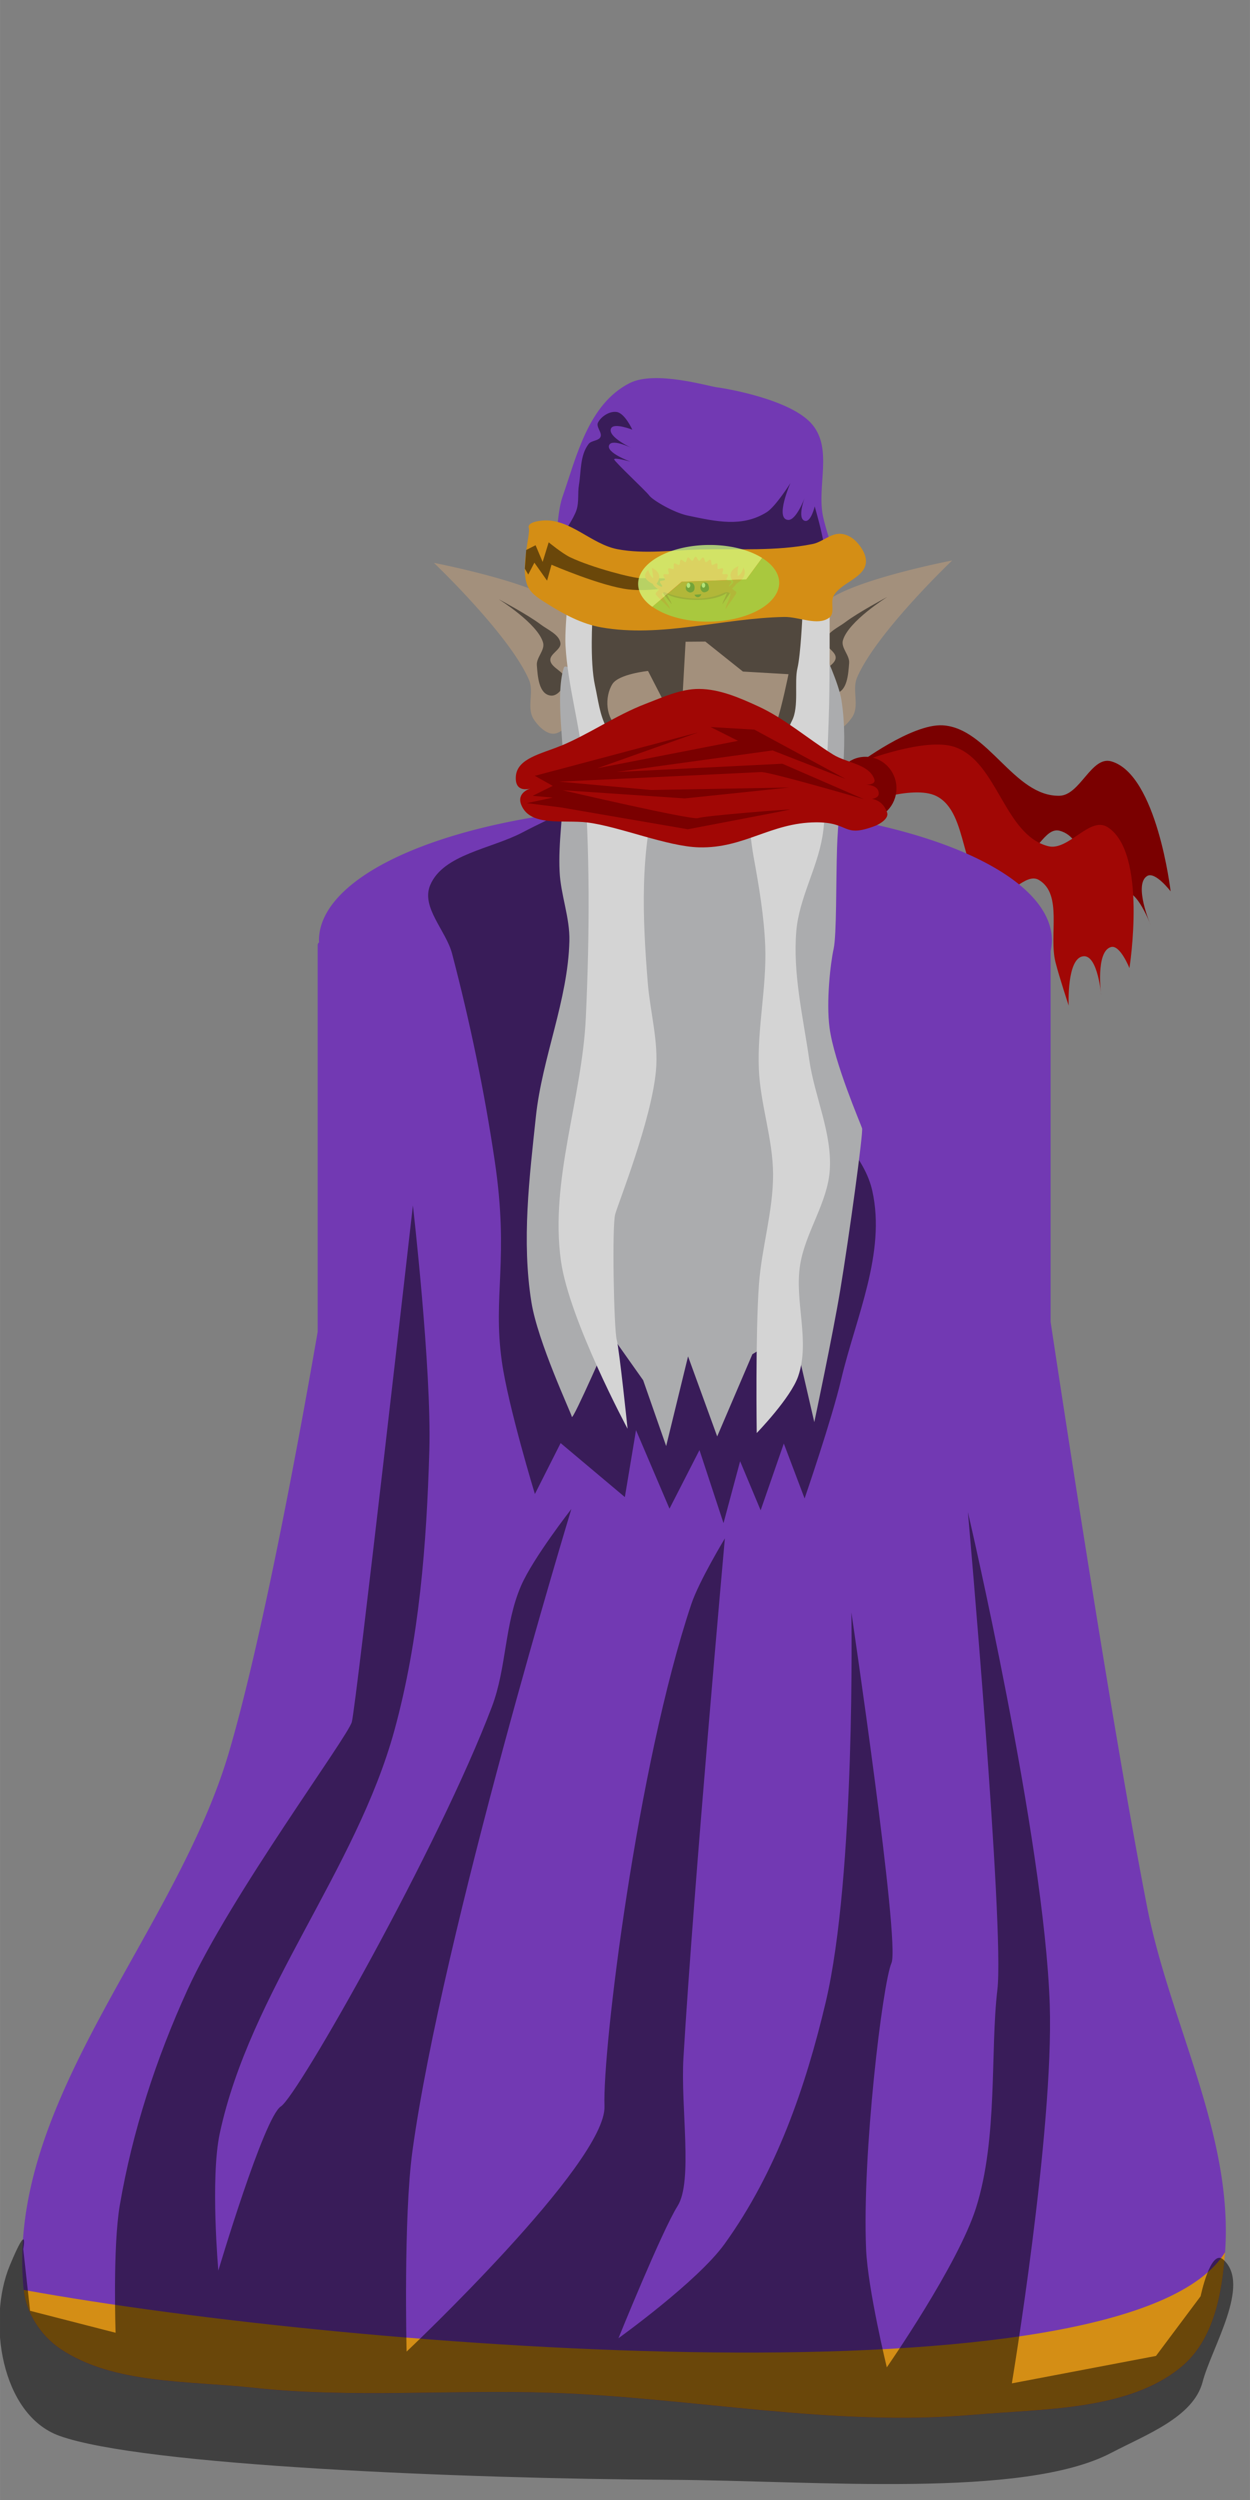 <?xml version="1.0" encoding="UTF-8" standalone="no"?>
<!-- Created with Inkscape (http://www.inkscape.org/) -->

<svg
   width="64"
   height="128"
   viewBox="0 0 16.933 33.867"
   version="1.1"
   id="svg5"
   inkscape:version="1.1.1 (3bf5ae0d25, 2021-09-20)"
   sodipodi:docname="alchemist.svg"
   inkscape:export-filename="/home/israel/programming/rs/rust_hero/assets/heros/alchemist.png"
   inkscape:export-xdpi="96"
   inkscape:export-ydpi="96"
   xmlns:inkscape="http://www.inkscape.org/namespaces/inkscape"
   xmlns:sodipodi="http://sodipodi.sourceforge.net/DTD/sodipodi-0.dtd"
   xmlns="http://www.w3.org/2000/svg"
   xmlns:svg="http://www.w3.org/2000/svg"
   xmlns:serif="http://www.serif.com/">
  <rect x="0" y="0" width="16.933" height="33.867" fill="#808080" stroke="none"/>
  <sodipodi:namedview
     id="namedview7"
     pagecolor="#ffffff"
     bordercolor="#666666"
     borderopacity="1.0"
     inkscape:pageshadow="2"
     inkscape:pageopacity="0.0"
     inkscape:pagecheckerboard="0"
     inkscape:document-units="px"
     showgrid="false"
     inkscape:zoom="7.8659246"
     inkscape:cx="64.137406"
     inkscape:cy="48.118946"
     inkscape:window-width="1366"
     inkscape:window-height="699"
     inkscape:window-x="0"
     inkscape:window-y="40"
     inkscape:window-maximized="1"
     inkscape:current-layer="layer1"
     inkscape:snap-global="false"
     fit-margin-top="0"
     fit-margin-left="0"
     fit-margin-right="0"
     fit-margin-bottom="0"
     height="128mm"
     units="px" />
  <defs
     id="defs2" />
  <g
     inkscape:label="Layer 1"
     inkscape:groupmode="layer"
     id="layer1"
     transform="translate(-14.945,-23.692)">
    <path
       style="fill:#7a0000;fill-opacity:1;stroke:none;stroke-width:0.265px;stroke-linecap:butt;stroke-linejoin:miter;stroke-opacity:1"
       d="m 26.57,34.04 c 0,0 0.726,-0.546 1.145,-0.522 0.615,0.035 0.966,0.967 1.582,0.954 0.281,-0.006 0.432,-0.543 0.702,-0.466 0.62,0.177 0.804,1.761 0.804,1.761 0,0 -0.207,-0.272 -0.316,-0.209 -0.192,0.112 0.045,0.666 0.045,0.666 0,0 -0.188,-0.51 -0.371,-0.446 -0.22,0.077 -0.015,0.699 -0.015,0.699 0,0 -0.229,-0.341 -0.331,-0.519 -0.188,-0.329 -0.15,-0.913 -0.515,-1.012 -0.207,-0.056 -0.329,0.369 -0.542,0.348 -0.509,-0.051 -0.6,-0.971 -1.103,-1.069 -0.35,-0.068 -0.99,0.402 -0.99,0.402 z"
       id="path5235"
       inkscape:transform-center-x="-1.9561957"
       inkscape:transform-center-y="0.74147667"
       sodipodi:nodetypes="cssscscscsssscc" />
    <path
       style="fill:#a10705;fill-opacity:1;stroke:none;stroke-width:0.265px;stroke-linecap:butt;stroke-linejoin:miter;stroke-opacity:1"
       d="m 26.634,34.005 c 0,0 0.846,-0.33 1.243,-0.194 0.582,0.199 0.67,1.191 1.267,1.344 0.272,0.07 0.562,-0.407 0.801,-0.26 0.55,0.338 0.3,1.912 0.3,1.912 0,0 -0.126,-0.318 -0.248,-0.286 -0.215,0.056 -0.135,0.654 -0.135,0.654 0,0 -0.044,-0.542 -0.237,-0.529 -0.233,0.015 -0.203,0.669 -0.203,0.669 0,0 -0.129,-0.39 -0.179,-0.589 -0.092,-0.367 0.101,-0.919 -0.224,-1.113 -0.184,-0.11 -0.416,0.267 -0.616,0.189 -0.477,-0.186 -0.317,-1.097 -0.774,-1.326 -0.318,-0.16 -1.062,0.121 -1.062,0.121 z"
       id="path4746"
       inkscape:transform-center-x="-1.7043236"
       inkscape:transform-center-y="1.290297"
       sodipodi:nodetypes="cssscscscsssscc" />
    <ellipse
       style="opacity:1;fill:#7a0000;fill-opacity:1;stroke:none;stroke-width:0.026;stroke-linecap:round;stroke-linejoin:round;paint-order:fill markers stroke"
       id="path4360"
       cx="26.67"
       cy="34.371"
       rx="0.419"
       ry="0.427" />
    <g
       id="g2612"
       transform="matrix(1.154,0,0,1.154,-3.953,-4.022)">
      <path
         id="path892"
         style="fill:#7239b3;stroke-width:0.502;stroke-linecap:round;stroke-linejoin:round;paint-order:fill markers stroke"
         d="m 24.422,33.467 a 4.302,1.589 0 0 0 -4.302,1.589 4.302,1.589 0 0 0 0.002,0.021 c -0.01,0.009 -0.017,0.02 -0.017,0.033 v 4.54 c -0.176,1.017 -0.627,3.52 -1.039,4.927 -0.631,2.155 -2.633,4.1 -2.412,6.321 0.026,0.264 0.196,0.535 0.43,0.692 0.619,0.417 1.492,0.373 2.258,0.456 1.162,0.126 2.341,0.019 3.511,0.06 1.649,0.057 3.299,0.402 4.942,0.259 0.839,-0.073 1.831,-0.048 2.452,-0.566 0.384,-0.321 0.476,-0.871 0.51,-1.343 0.099,-1.38 -0.652,-2.702 -0.917,-4.064 -0.382,-1.964 -0.911,-5.404 -1.131,-6.859 V 35.181 a 4.302,1.589 0 0 0 0.015,-0.126 4.302,1.589 0 0 0 -4.302,-1.589 z" />
      <path
         id="path846"
         style="fill:#a3907c;stroke-width:0.345;stroke-linecap:round;stroke-linejoin:round;paint-order:fill markers stroke"
         d="m 24.511,29.528 a 1.318,2.193 0 0 0 -1.3,1.835 c -1.82e-4,-4e-4 -3.03e-4,-8.3e-4 -4.72e-4,-0.001 -0.062,-0.147 -0.225,-0.247 -0.374,-0.329 -0.41,-0.225 -1.367,-0.41 -1.367,-0.41 0,0 0.887,0.844 1.116,1.373 0.063,0.145 -0.032,0.331 0.057,0.465 0.054,0.082 0.161,0.192 0.262,0.163 0.241,-0.07 0.259,-0.581 0.261,-0.645 7.07e-4,-0.021 0.014,-0.073 0.03,-0.141 a 1.318,2.193 0 0 0 1.316,2.075 1.318,2.193 0 0 0 1.317,-2.098 c 0.015,0.065 0.028,0.116 0.029,0.136 0.002,0.064 0.02,0.575 0.261,0.645 0.101,0.029 0.207,-0.081 0.262,-0.163 0.088,-0.134 -0.006,-0.319 0.057,-0.465 0.228,-0.529 1.116,-1.373 1.116,-1.373 0,0 -0.956,0.184 -1.367,0.41 -0.148,0.082 -0.311,0.182 -0.374,0.329 -7.98e-4,0.002 -0.002,0.004 -0.002,0.006 A 1.318,2.193 0 0 0 24.511,29.528 Z" />
      <path
         id="path3160"
         style="opacity:0.5;fill:#000000;fill-opacity:1;stroke:none;stroke-width:0.029px;stroke-linecap:butt;stroke-linejoin:miter;stroke-opacity:1"
         d="m 25.859,31.015 -1.605,0.182 -0.901,-0.072 -0.178,0.035 -0.058,1.383 0.824,1.039 c 0,0 0.384,-0.061 0.411,-0.2 0.025,-0.127 -0.247,-0.163 -0.284,-0.288 -0.057,-0.191 0.234,-0.406 0.132,-0.58 -0.021,-0.035 -0.079,-0.043 -0.123,-0.046 -0.149,-0.011 -0.314,0.167 -0.436,0.09 -0.157,-0.099 -0.171,-0.364 -0.075,-0.514 0.076,-0.117 0.417,-0.152 0.417,-0.152 l 0.169,0.328 c 0,0 0.075,0.301 0.128,0.328 0.107,0.055 0.26,0.08 0.367,0.025 0.101,-0.051 0.158,-0.279 0.158,-0.279 l -0.422,-0.012 0.041,-0.733 0.232,-0.002 0.441,0.352 0.535,0.031 c 0,0 -0.077,0.382 -0.14,0.567 -0.057,0.168 -0.333,0.352 -0.213,0.49 0.06,0.07 0.214,0.021 0.29,-0.034 0.235,-0.172 0.304,-0.772 0.304,-0.772 z m 0.927,0.011 c 0,0 -0.336,0.179 -0.485,0.292 -0.086,0.065 -0.218,0.119 -0.234,0.219 -0.011,0.075 0.123,0.125 0.119,0.201 -0.006,0.092 -0.177,0.136 -0.173,0.228 0.004,0.081 0.082,0.2 0.17,0.188 0.14,-0.019 0.151,-0.228 0.161,-0.356 0.007,-0.091 -0.099,-0.178 -0.073,-0.266 0.063,-0.222 0.515,-0.505 0.515,-0.505 z m -4.55,0.028 c 0,0 0.453,0.283 0.515,0.505 0.025,0.089 -0.081,0.175 -0.073,0.266 0.01,0.128 0.021,0.337 0.161,0.356 0.088,0.012 0.166,-0.107 0.17,-0.188 0.004,-0.092 -0.167,-0.136 -0.173,-0.228 -0.005,-0.076 0.13,-0.125 0.119,-0.201 -0.015,-0.101 -0.148,-0.154 -0.234,-0.219 -0.149,-0.113 -0.485,-0.292 -0.485,-0.292 z m 2.671,2.036 -0.575,0.014 c 0,0 0.021,0.062 0.049,0.076 0.124,0.063 0.294,0.036 0.427,-0.011 0.041,-0.015 0.1,-0.079 0.1,-0.079 z m -1.955,0.479 c 0,0 -0.293,0.139 -0.436,0.215 -0.37,0.197 -0.937,0.258 -1.09,0.622 -0.11,0.261 0.186,0.533 0.257,0.805 0.21,0.802 0.379,1.613 0.5,2.429 0.173,1.164 -0.026,1.578 0.084,2.358 0.074,0.527 0.388,1.556 0.388,1.556 l 0.302,-0.598 0.754,0.634 0.131,-0.786 0.393,0.922 0.352,-0.688 0.282,0.858 0.195,-0.727 0.241,0.576 0.272,-0.784 0.244,0.645 c 0,0 0.319,-0.926 0.43,-1.4 0.172,-0.728 0.527,-1.48 0.365,-2.21 -0.089,-0.404 -0.452,-0.716 -0.707,-1.057 -0.723,-0.969 -1.478,-1.925 -2.327,-2.806 -0.194,-0.202 -0.631,-0.565 -0.631,-0.565 z" />
      <path
         style="fill:#abacae;fill-opacity:1;stroke:none;stroke-width:0.029px;stroke-linecap:butt;stroke-linejoin:miter;stroke-opacity:1"
         d="m 22.993,31.858 c -0.102,0.342 0.013,0.91 0.002,1.365 -0.008,0.341 -0.066,0.682 -0.05,1.022 0.012,0.274 0.122,0.542 0.115,0.817 -0.017,0.696 -0.319,1.365 -0.393,2.058 -0.077,0.724 -0.168,1.461 -0.053,2.181 0.074,0.467 0.465,1.297 0.475,1.347 0.01,0.05 0.455,-0.97 0.455,-0.97 l 0.382,0.54 0.27,0.773 0.257,-1.053 0.342,0.94 0.413,-0.965 0.476,-0.29 0.251,1.087 c 0,0 0.218,-1.029 0.304,-1.547 0.105,-0.632 0.272,-1.853 0.257,-1.902 -0.015,-0.049 -0.328,-0.773 -0.382,-1.18 -0.041,-0.307 0.011,-0.762 0.048,-0.927 0.036,-0.166 0.027,-0.79 0.04,-1.185 0.018,-0.579 0.143,-1.164 0.051,-1.738 -0.031,-0.194 -0.201,-0.558 -0.201,-0.558 -0.557,0.049 0.148,1.115 -0.202,1.511 -0.16,0.181 -0.468,0.239 -0.723,0.232 -0.167,-0.005 -0.297,-0.149 -0.461,-0.179 -0.077,-0.014 -0.158,-0.013 -0.235,0.001 -0.203,0.037 -0.383,0.287 -0.575,0.216 -0.557,-0.208 -0.299,-1.101 -0.696,-1.511 -0.042,-0.043 -0.149,-0.142 -0.166,-0.087 z"
         id="path2286"
         sodipodi:nodetypes="sssssssccccccccssssssssssssss" />
      <path
         style="fill:#d4d4d4;fill-opacity:1;stroke:none;stroke-width:0.029px;stroke-linecap:butt;stroke-linejoin:miter;stroke-opacity:1"
         d="m 23.03,31.197 0.302,0.055 c 0,0 -0.035,0.526 0.029,0.814 0.037,0.167 0.054,0.344 0.138,0.497 0.065,0.118 0.13,0.307 0.276,0.309 0.212,0.003 0.223,-0.122 0.417,-0.199 0.238,-0.095 0.554,-0.095 0.781,0.02 0.129,0.065 0.151,-0.005 0.242,0.101 0.04,0.046 0.067,0.134 0.132,0.13 0.197,-0.014 0.243,-0.286 0.326,-0.448 0.085,-0.165 0.025,-0.456 0.064,-0.616 0.038,-0.16 0.058,-0.61 0.058,-0.61 l 0.32,-0.026 c 0,0 0.002,0.706 -0.006,1.06 -0.007,0.29 -0.02,0.58 -0.035,0.87 -0.012,0.228 -0.006,0.458 -0.044,0.683 -0.063,0.375 -0.273,0.726 -0.306,1.105 -0.043,0.506 0.08,1.013 0.152,1.516 0.062,0.431 0.267,0.852 0.241,1.287 -0.023,0.386 -0.286,0.733 -0.348,1.116 -0.07,0.432 0.12,0.893 -0.023,1.31 -0.087,0.255 -0.487,0.667 -0.487,0.667 0,0 -0.016,-1.162 0.026,-1.742 0.031,-0.433 0.167,-0.86 0.166,-1.294 -0.001,-0.415 -0.15,-0.822 -0.167,-1.237 -0.02,-0.481 0.093,-0.962 0.075,-1.444 -0.014,-0.35 -0.073,-0.698 -0.136,-1.044 -0.064,-0.356 -0.056,-0.743 -0.247,-1.059 -0.056,-0.092 -0.139,-0.186 -0.249,-0.222 -0.178,-0.058 -0.13,-0.066 -0.292,0.022 -0.172,0.092 -0.282,0.276 -0.334,0.45 -0.218,0.728 -0.182,1.532 -0.121,2.284 0.028,0.345 0.128,0.689 0.096,1.034 -0.053,0.577 -0.437,1.539 -0.478,1.682 -0.04,0.142 -0.015,1.35 0.017,1.472 0.032,0.122 0.128,1.048 0.128,1.048 0,0 -0.685,-1.277 -0.782,-1.969 -0.133,-0.949 0.248,-1.903 0.292,-2.859 0.045,-0.98 0.05,-1.964 -0.027,-2.942 -0.038,-0.48 -0.186,-0.949 -0.212,-1.429 -0.007,-0.13 0.015,-0.391 0.015,-0.391 z"
         id="path1376"
         sodipodi:nodetypes="ccsssssssssccsssssssscssssssssssssscssssc" />
      <path
         style="fill:#7239b3;stroke:none;stroke-width:0.029px;stroke-linecap:butt;stroke-linejoin:miter;stroke-opacity:1"
         d="m 22.907,30.379 c 0,0 0.012,-0.359 0.071,-0.528 0.168,-0.482 0.303,-1.09 0.789,-1.338 0.298,-0.152 0.922,0.037 1.024,0.049 0.102,0.013 0.884,0.143 1.125,0.443 0.233,0.288 0.05,0.714 0.12,1.066 0.027,0.133 0.113,0.392 0.113,0.392 0,0 -0.752,0.435 -1.179,0.458 -0.715,0.04 -2.064,-0.542 -2.064,-0.542 z"
         id="path3606"
         sodipodi:nodetypes="cssssscsc" />
      <path
         style="opacity:0.5;fill:#000000;stroke:none;stroke-width:0.029px;stroke-linecap:butt;stroke-linejoin:miter;stroke-opacity:1"
         d="m 22.984,30.287 1.117,0.34 1.971,-0.114 c 0,0 -0.041,-0.198 -0.064,-0.297 -0.021,-0.086 -0.068,-0.256 -0.068,-0.256 0,0 -0.044,0.188 -0.115,0.17 -0.095,-0.024 -0.004,-0.268 -0.004,-0.268 0,0 -0.098,0.265 -0.194,0.257 -0.158,-0.012 0.028,-0.433 0.028,-0.433 0,0 -0.174,0.277 -0.28,0.343 -0.287,0.178 -0.586,0.11 -0.925,0.039 -0.17,-0.036 -0.415,-0.183 -0.453,-0.236 -0.038,-0.052 -0.405,-0.394 -0.411,-0.423 -0.006,-0.029 0.192,0.026 0.192,0.026 0,0 -0.298,-0.107 -0.25,-0.197 0.041,-0.077 0.28,0.045 0.28,0.045 0,0 -0.31,-0.139 -0.258,-0.24 0.035,-0.068 0.249,0.017 0.249,0.017 0,0 -0.087,-0.193 -0.183,-0.208 -0.085,-0.013 -0.184,0.053 -0.22,0.124 -0.027,0.052 0.054,0.119 0.028,0.171 -0.023,0.045 -0.107,0.039 -0.138,0.08 -0.103,0.135 -0.087,0.32 -0.114,0.482 -0.016,0.097 0.002,0.198 -0.028,0.292 -0.032,0.102 -0.16,0.283 -0.16,0.283 z"
         id="path7139"
         sodipodi:nodetypes="cccscscscsssscscscssssssc" />
      <path
         style="fill:#d48e15;fill-opacity:1;stroke:none;stroke-width:0.029px;stroke-linecap:butt;stroke-linejoin:miter;stroke-opacity:1"
         d="m 26.162,31.01 c -0.043,0.078 0.022,0.202 -0.052,0.257 -0.137,0.101 -0.353,-0.012 -0.529,-0.009 -0.718,0.014 -1.444,0.247 -2.149,0.122 -0.225,-0.04 -0.432,-0.151 -0.621,-0.27 -0.091,-0.057 -0.196,-0.117 -0.239,-0.21 -0.096,-0.211 0.034,-0.621 0.012,-0.686 -0.022,-0.065 0.112,-0.086 0.18,-0.089 0.313,-0.013 0.556,0.28 0.862,0.338 0.319,0.06 0.652,0.01 0.978,0.003 0.437,-0.01 0.883,0.022 1.31,-0.064 0.116,-0.023 0.212,-0.127 0.33,-0.12 0.071,0.004 0.14,0.045 0.186,0.094 0.068,0.072 0.128,0.174 0.107,0.267 -0.037,0.163 -0.293,0.218 -0.375,0.367 z"
         id="path3419"
         sodipodi:nodetypes="sssssssssssssss" />
      <path
         id="path4016"
         style="fill:#d48e15;stroke-width:0.502;stroke-linecap:round;stroke-linejoin:round;paint-order:fill markers stroke"
         d="m 16.654,50.897 c 0.026,0.264 0.196,0.535 0.43,0.692 0.619,0.417 1.492,0.373 2.258,0.456 1.162,0.126 2.341,0.019 3.511,0.06 1.649,0.057 3.299,0.402 4.942,0.259 0.839,-0.073 1.831,-0.048 2.452,-0.566 0.384,-0.321 0.476,-0.871 0.51,-1.343 -1.137,1.835 -10.195,1.152 -14.102,0.442 z"
         sodipodi:nodetypes="cscssscc" />
      <path
         style="opacity:0.5;fill:#000000;stroke:none;stroke-width:0.029px;stroke-linecap:butt;stroke-linejoin:miter;stroke-opacity:1"
         d="m 22.577,30.76 0.072,-0.139 0.149,0.211 0.052,-0.187 c 0,0 0.588,0.254 0.906,0.29 0.266,0.03 0.534,-0.036 0.8,-0.066 0.124,-0.014 0.37,-0.052 0.37,-0.052 0,0 -0.942,-0.017 -1.028,-0.014 -0.087,0.002 -0.573,-0.123 -0.83,-0.246 -0.093,-0.045 -0.251,-0.175 -0.251,-0.175 l -0.071,0.23 -0.083,-0.196 -0.11,0.056 -0.016,0.219 z"
         id="path6872"
         sodipodi:nodetypes="ccccsscsscccccc" />
      <g
         style="clip-rule:evenodd;fill-rule:evenodd;stroke-linejoin:round;stroke-miterlimit:1.414"
         id="g1402"
         transform="matrix(0.001,0,0,0.001,23.935,30.461)">
        <g
           id="Layer-1"
           serif:id="Layer 1">
          <g
             transform="translate(1009.4,506.362)"
             id="g1342">
            <path
               d="m 0,-7.203 -12.072,-25.006 c 0.063,-0.947 0.111,-1.898 0.111,-2.853 0,-28.346 -29.478,-54.471 -79.069,-75.389 v 17.393 c -4.836,-1.919 -9.871,-3.787 -15.117,-5.593 v -8.108 c -70.874,-25.56 -176.383,-41.778 -294.241,-41.778 -102.973,0 -196.529,12.38 -265.791,32.554 v 28.246 h -0.002 v -34.188 c -70.96,22.55 -114.954,53.877 -114.954,88.515 0,5.46 1.101,10.838 3.217,16.113 l -7.228,12.867 c 0,0 -5.792,7.512 4.406,23.362 8.994,13.977 54.048,68.685 77.827,97.335 10.214,14.687 17.141,23.734 17.746,22.859 0.955,-1.386 -6.351,-28.961 -26.635,-60.423 -9.466,-16.895 -20.768,-39.283 -27.554,-55.819 18.942,11.99 130.23,68.029 357.232,67.801 231.994,-0.232 335.115,-72.851 346.433,-82.737 -3.955,15.889 -17.468,48.033 -28.245,70.638 -17.706,32.331 -24.12,60.478 -23.296,61.87 0.524,0.878 6.565,-8.441 15.476,-23.543 C -51.025,87.37 -11.739,30.974 -3.889,16.608 5.007,0.323 0,-7.203 0,-7.203"
               style="fill:#a52b00;fill-rule:nonzero"
               id="path1340" />
          </g>
          <g
             transform="translate(1079.49,294.885)"
             id="g1346">
            <path
               d="m 0,204.135 -79.343,-58.446 c -0.745,-2.6 -1.49,-5.201 -2.26,-7.781 l 26.062,-37.754 c 2.66,-3.84 3.196,-8.832 1.469,-13.211 -1.731,-4.358 -5.515,-7.482 -9.99,-8.247 l -44.066,-7.479 c -1.709,-3.485 -3.498,-6.916 -5.294,-10.319 L -94.907,18.51 c 1.903,-4.317 1.505,-9.335 -1.022,-13.254 -2.517,-3.937 -6.786,-6.237 -11.338,-6.058 l -44.724,1.625 c -2.315,-3.016 -4.667,-6.003 -7.067,-8.937 l 10.278,-45.432 c 1.042,-4.612 -0.274,-9.443 -3.487,-12.794 -3.195,-3.339 -7.838,-4.722 -12.253,-3.639 l -43.562,10.709 c -2.82,-2.493 -5.688,-4.953 -8.588,-7.365 l 1.567,-46.641 c 0.168,-4.721 -2.033,-9.208 -5.812,-11.829 -3.777,-2.636 -8.57,-3.032 -12.701,-1.074 l -40.638,19.321 c -3.273,-1.878 -6.565,-3.737 -9.892,-5.537 l -7.181,-45.961 c -0.729,-4.656 -3.724,-8.612 -7.919,-10.418 -4.185,-1.817 -8.976,-1.228 -12.648,1.536 l -36.232,27.185 c -3.569,-1.185 -7.153,-2.32 -10.779,-3.407 l -15.617,-43.585 c -1.588,-4.443 -5.25,-7.706 -9.716,-8.624 -4.45,-0.909 -9.028,0.632 -12.114,4.08 l -30.499,34.119 c -3.685,-0.423 -7.377,-0.81 -11.076,-1.131 l -23.549,-39.676 c -2.384,-4.018 -6.597,-6.464 -11.139,-6.464 -4.529,0 -8.75,2.446 -11.118,6.464 l -23.555,39.676 c -3.701,0.321 -7.408,0.708 -11.088,1.131 l -30.499,-34.119 c -3.09,-3.448 -7.684,-4.989 -12.122,-4.08 -4.46,0.93 -8.128,4.181 -9.707,8.624 l -15.629,43.585 c -3.621,1.087 -7.205,2.23 -10.78,3.407 l -36.22,-27.185 c -3.683,-2.774 -8.478,-3.361 -12.668,-1.536 -4.181,1.806 -7.188,5.762 -7.913,10.418 l -7.186,45.961 c -3.322,1.8 -6.614,3.649 -9.895,5.537 l -40.634,-19.321 c -4.127,-1.966 -8.945,-1.562 -12.704,1.074 -3.773,2.621 -5.98,7.108 -5.81,11.829 l 1.562,46.641 c -2.894,2.412 -5.756,4.872 -8.591,7.365 l -43.554,-10.709 c -4.423,-1.074 -9.062,0.3 -12.265,3.639 -3.221,3.351 -4.526,8.182 -3.491,12.794 l 10.257,45.432 c -2.378,2.945 -4.733,5.921 -7.042,8.937 l -44.724,-1.625 c -4.513,-0.135 -8.821,2.121 -11.343,6.058 -2.527,3.919 -2.91,8.937 -1.029,13.254 l 18.528,42.388 c -1.799,3.403 -3.586,6.834 -5.309,10.319 l -44.063,7.479 c -4.479,0.754 -8.252,3.876 -9.994,8.247 -1.728,4.379 -1.167,9.371 1.474,13.211 l 26.066,37.754 c -0.201,0.667 -0.387,1.339 -0.587,2.008 l -73.696,78.285 c 0,0 -11.296,8.851 5.147,29.654 14.5,18.351 88.951,91.096 128.271,129.205 16.606,19.348 27.984,31.329 29.172,30.293 1.876,-1.645 -7.972,-36.847 -40.682,-78.149 -25.216,-37.056 -57.941,-94.049 -50.267,-100.618 0,0 8.729,-11.081 26.242,-19.057 0.641,0.512 -0.662,-0.507 0,0 0,0 369.595,170.491 712.429,2.884 39.164,-7.025 62.873,13.955 62.873,13.955 8.176,4.74 -12.996,63.344 -30.407,102.137 -23.679,44.05 -27.151,78.422 -25.144,79.614 1.268,0.757 9.883,-12.353 22.172,-33.217 C -67.814,332.649 -10.492,252.1 0,232.534 11.895,210.352 0,204.135 0,204.135"
               style="fill:#f74c00;fill-rule:nonzero"
               id="path1344" />
          </g>
          <g
             transform="translate(917.896,244.679)"
             id="g1350">
            <path
               d="m 0,232.466 c 0,0 53.179,-2.466 123.032,-73.462 l 9.898,-21.979 c 0,0 -108.417,-107.848 60.118,-182.291 0,0 -14.755,24.112 -10.426,117.272 0,0 50.815,-17.649 65.714,-99.94 0,0 74.12,97.724 -80.502,189.377 0,0 -72.54,116.289 -174.805,105.15 z"
               style="fill:#f74c00;fill-rule:nonzero"
               id="path1348" />
          </g>
          <g
             transform="translate(676.997,488.361)"
             id="g1354">
            <path
               d="m 0,-78.192 c 0,0 36.935,-40.443 73.871,0 0,0 29.022,53.927 0,80.887 0,0 -47.487,37.748 -73.871,0 0,0 -31.658,-29.659 0,-80.887"
               style="fill-rule:nonzero"
               id="path1352" />
          </g>
          <g
             transform="translate(719.761,425.169)"
             id="g1358">
            <path
               d="m 0,0.004 c 0,15.746 -9.282,28.514 -20.732,28.514 -11.448,0 -20.73,-12.768 -20.73,-28.514 0,-15.75 9.282,-28.518 20.73,-28.518 C -9.282,-28.514 0,-15.746 0,0.004"
               style="fill:#ffffff;fill-rule:nonzero"
               id="path1356" />
          </g>
          <g
             transform="translate(512.148,482.736)"
             id="g1362">
            <path
               d="m 0,-83.609 c 0,0 63.355,-28.052 80.648,34.562 0,0 18.114,72.98 -52.03,77.099 0,0 -89.444,-17.228 -28.618,-111.661"
               style="fill-rule:nonzero"
               id="path1360" />
          </g>
          <g
             transform="translate(543.968,426.204)"
             id="g1366">
            <path
               d="m 0,0.002 c 0,16.239 -9.572,29.409 -21.381,29.409 -11.804,0 -21.379,-13.17 -21.379,-29.409 0,-16.244 9.575,-29.411 21.379,-29.411 C -9.572,-29.409 0,-16.242 0,0.002"
               style="fill:#ffffff;fill-rule:nonzero"
               id="path1364" />
          </g>
          <g
             transform="translate(593.317,576.574)"
             id="g1370">
            <path
               d="m 0,-40.271 80.796,-6.484 c 0,0 -2.738,13.006 -13.279,22.769 0,0 -27.79,30.47 -59.673,-2.533 0,0 -5.217,-5.629 -7.844,-13.752"
               style="fill-rule:nonzero"
               id="path1368" />
          </g>
          <g
             transform="translate(269.796,270.778)"
             id="g1374">
            <path
               d="m 0,190.741 c -0.667,0 -1.321,0.049 -1.973,0.101 -26.234,-5.971 -99.973,-25.185 -119.464,-56.363 0,0 99.227,-112.872 -55.86,-185.019 l 18.057,124.878 c 0,0 -47.809,-31.949 -58.126,-101.346 0,0 -116.423,84.494 51.384,165.474 0,0 15.22,57.187 161.349,102.815 l 0.107,-0.435 c 1.471,0.272 2.977,0.435 4.526,0.435 13.808,0 25.003,-11.312 25.003,-25.271 0,-13.956 -11.195,-25.269 -25.003,-25.269"
               style="fill:#f74c00;fill-rule:nonzero"
               id="path1372" />
          </g>
        </g>
      </g>
      <g
         id="g1512"
         transform="matrix(1.103,0,0,1,-1.546,4.763)">
        <path
           id="path24718"
           style="opacity:0.75;fill:#9bdb4d;stroke-width:3.814;stroke-linecap:round;stroke-linejoin:round;paint-order:fill markers stroke"
           d="m 24.047,25.675 a 0.45,0.75 89.231 0 0 -0.022,-0.003 0.45,0.75 89.231 0 1 0.037,0.007 0.45,0.75 89.231 0 0 -0.015,-0.004 z m -0.087,-0.015 a 0.45,0.75 89.231 0 0 -0.023,-0.002 0.45,0.75 89.231 0 1 0.03,0.003 0.45,0.75 89.231 0 0 -0.007,-0.001 z m 0.156,0.032 a 0.45,0.75 89.231 0 1 0.027,0.008 0.45,0.75 89.231 0 0 -0.027,-0.008 z m -0.219,-0.038 a 0.45,0.75 89.231 0 0 -0.042,-0.003 0.45,0.75 89.231 0 1 0.042,0.003 z M 23.701,25.654 a 0.45,0.75 89.231 0 0 -0.019,0.002 0.45,0.75 89.231 0 1 0.019,-0.002 z m 0.637,0.134 a 0.45,0.75 89.231 0 1 0.012,0.007 0.45,0.75 89.231 0 0 -0.012,-0.007 z m 0.021,0.015 -0.167,0.251 -0.687,0.027 -0.313,0.294 a 0.45,0.75 89.231 0 0 0.609,0.175 0.45,0.75 89.231 0 0 0.74,-0.463 0.45,0.75 89.231 0 0 -0.181,-0.284 z m -0.912,-0.1 a 0.45,0.75 89.231 0 0 -0.022,0.007 0.45,0.75 89.231 0 1 0.022,-0.007 z m -0.082,0.03 a 0.45,0.75 89.231 0 0 -0.02,0.009 0.45,0.75 89.231 0 1 0.02,-0.009 z m -0.192,0.117 a 0.45,0.75 89.231 0 0 -0.01,0.009 0.45,0.75 89.231 0 1 0.01,-0.009 z m -0.048,0.048 a 0.45,0.75 89.231 0 0 -0.01,0.012 0.45,0.75 89.231 0 1 0.01,-0.012 z m -0.063,0.1 a 0.45,0.75 89.231 0 0 -0.005,0.013 0.45,0.75 89.231 0 1 0.005,-0.013 z m -0.017,0.054 a 0.45,0.75 89.231 0 0 -0.002,0.014 0.45,0.75 89.231 0 1 0.002,-0.014 z m -1.66e-4,0.109 a 0.45,0.75 89.231 0 0 0.002,0.01 0.45,0.75 89.231 0 1 -0.002,-0.01 z m 0.016,0.053 a 0.45,0.75 89.231 0 0 0.006,0.014 0.45,0.75 89.231 0 1 -0.006,-0.014 z" />
        <path
           id="path24720"
           style="opacity:0.75;fill:#d1ff82;stroke-width:3.814;stroke-linecap:round;stroke-linejoin:round;paint-order:fill markers stroke"
           d="m 24.012,25.668 a 0.45,0.75 89.231 0 0 -0.232,-0.018 0.45,0.75 89.231 0 0 -0.74,0.463 0.45,0.75 89.231 0 0 0.15,0.263 l 0.314,-0.295 0.687,-0.027 0.168,-0.252 a 0.45,0.75 89.231 0 0 -0.348,-0.134 z" />
      </g>
      <path
         style="opacity:0.5;fill:#000000;stroke:none;stroke-width:0.029px;stroke-linecap:butt;stroke-linejoin:miter;stroke-opacity:1"
         d="m 17.733,51.4 c 0,0 -0.035,-1.003 0.049,-1.496 0.148,-0.867 0.425,-1.72 0.795,-2.531 0.506,-1.108 1.88,-2.965 1.929,-3.143 0.049,-0.177 0.717,-6.064 0.717,-6.064 0,0 0.22,1.914 0.193,2.874 -0.032,1.102 -0.117,2.217 -0.41,3.288 -0.451,1.644 -1.693,3.067 -2.05,4.73 -0.113,0.527 -0.017,1.612 -0.017,1.612 0,0 0.536,-1.802 0.734,-1.927 0.199,-0.125 1.857,-3.053 2.478,-4.694 0.173,-0.458 0.146,-0.968 0.342,-1.419 0.141,-0.325 0.59,-0.9 0.59,-0.9 0,0 -1.516,4.984 -1.866,7.54 -0.106,0.778 -0.068,2.351 -0.068,2.351 0,0 2.348,-2.215 2.323,-2.881 -0.025,-0.667 0.383,-3.992 1.02,-5.896 0.091,-0.27 0.393,-0.769 0.393,-0.769 0,0 -0.365,4.061 -0.486,6.095 -0.035,0.58 0.114,1.451 -0.069,1.742 -0.183,0.29 -0.694,1.552 -0.694,1.552 0,0 0.927,-0.665 1.245,-1.106 0.61,-0.846 0.953,-1.847 1.187,-2.835 0.354,-1.495 0.302,-4.58 0.302,-4.58 0,0 0.575,3.877 0.471,4.116 -0.104,0.239 -0.346,2.237 -0.298,3.36 0.02,0.468 0.243,1.387 0.243,1.387 0,0 0.834,-1.199 1.047,-1.871 0.26,-0.824 0.165,-1.836 0.251,-2.561 0.086,-0.724 -0.346,-5.608 -0.346,-5.608 0,0 0.897,3.835 0.961,5.784 0.048,1.487 -0.445,4.444 -0.445,4.444 l 1.692,-0.322 0.524,-0.701 c 0,0 0.116,-0.562 0.265,-0.431 0.333,0.293 -0.135,1.029 -0.242,1.438 -0.109,0.414 -0.665,0.618 -1.071,0.831 -1.032,0.542 -3.455,0.326 -5.187,0.317 -2.394,-0.013 -6.189,-0.164 -7.164,-0.517 -0.684,-0.248 -0.848,-1.354 -0.58,-1.999 0.227,-0.547 0.158,-0.193 0.158,-0.193 l 0.08,0.725 z"
         id="path5652"
         sodipodi:nodetypes="cssscssscssscscsscsscsscsscsscscccsssassccc" />
    </g>
    <path
       style="fill:#a10705;fill-opacity:1;stroke:none;stroke-width:0.265px;stroke-linecap:butt;stroke-linejoin:miter;stroke-opacity:1"
       d="m 22.542,33.796 c 0.393,-0.164 0.747,-0.415 1.145,-0.568 0.236,-0.09 0.478,-0.205 0.73,-0.203 0.273,0.002 0.538,0.116 0.787,0.23 0.37,0.168 0.682,0.444 1.027,0.659 0.184,0.114 0.487,0.129 0.558,0.334 0.028,0.08 -0.125,0.076 -0.125,0.076 0,0 0.183,-0.01 0.185,0.116 0.002,0.1 -0.21,0.079 -0.21,0.079 0,0 0.234,-0.066 0.323,0.179 0.029,0.079 -0.093,0.157 -0.172,0.186 -0.435,0.162 -0.328,-0.055 -0.792,-0.052 -0.612,0.004 -0.972,0.355 -1.584,0.339 -0.431,-0.011 -1.084,-0.284 -1.512,-0.337 -0.322,-0.04 -0.775,0.063 -0.896,-0.239 -0.068,-0.172 0.13,-0.223 0.13,-0.223 0,0 -0.222,0.078 -0.203,-0.165 0.019,-0.243 0.349,-0.304 0.606,-0.411 z"
       id="path3086"
       sodipodi:nodetypes="sssssscscssssssczs" />
    <path
       style="fill:#7a0000;stroke:none;stroke-width:0.265px;stroke-linecap:butt;stroke-linejoin:miter;stroke-opacity:1;fill-opacity:1"
       d="m 22.19,34.202 2.215,-0.589 -1.367,0.486 1.904,-0.371 -0.371,-0.187 0.593,0.035 1.235,0.668 -0.989,-0.386 -2.115,0.292 2.248,-0.112 1.106,0.481 c 0,0 -1.287,-0.375 -1.395,-0.368 -0.108,0.007 -2.734,0.13 -2.734,0.13 l 1.246,0.113 1.874,-0.034 -1.418,0.148 -1.657,-0.111 c 0,0 1.759,0.41 1.836,0.378 0.077,-0.032 1.292,-0.128 1.242,-0.115 -0.05,0.013 -1.381,0.266 -1.381,0.266 l -1.719,-0.296 -0.464,-0.058 0.355,-0.075 -0.274,-0.024 0.272,-0.135 z"
       id="path5288" />
  </g>
</svg>
